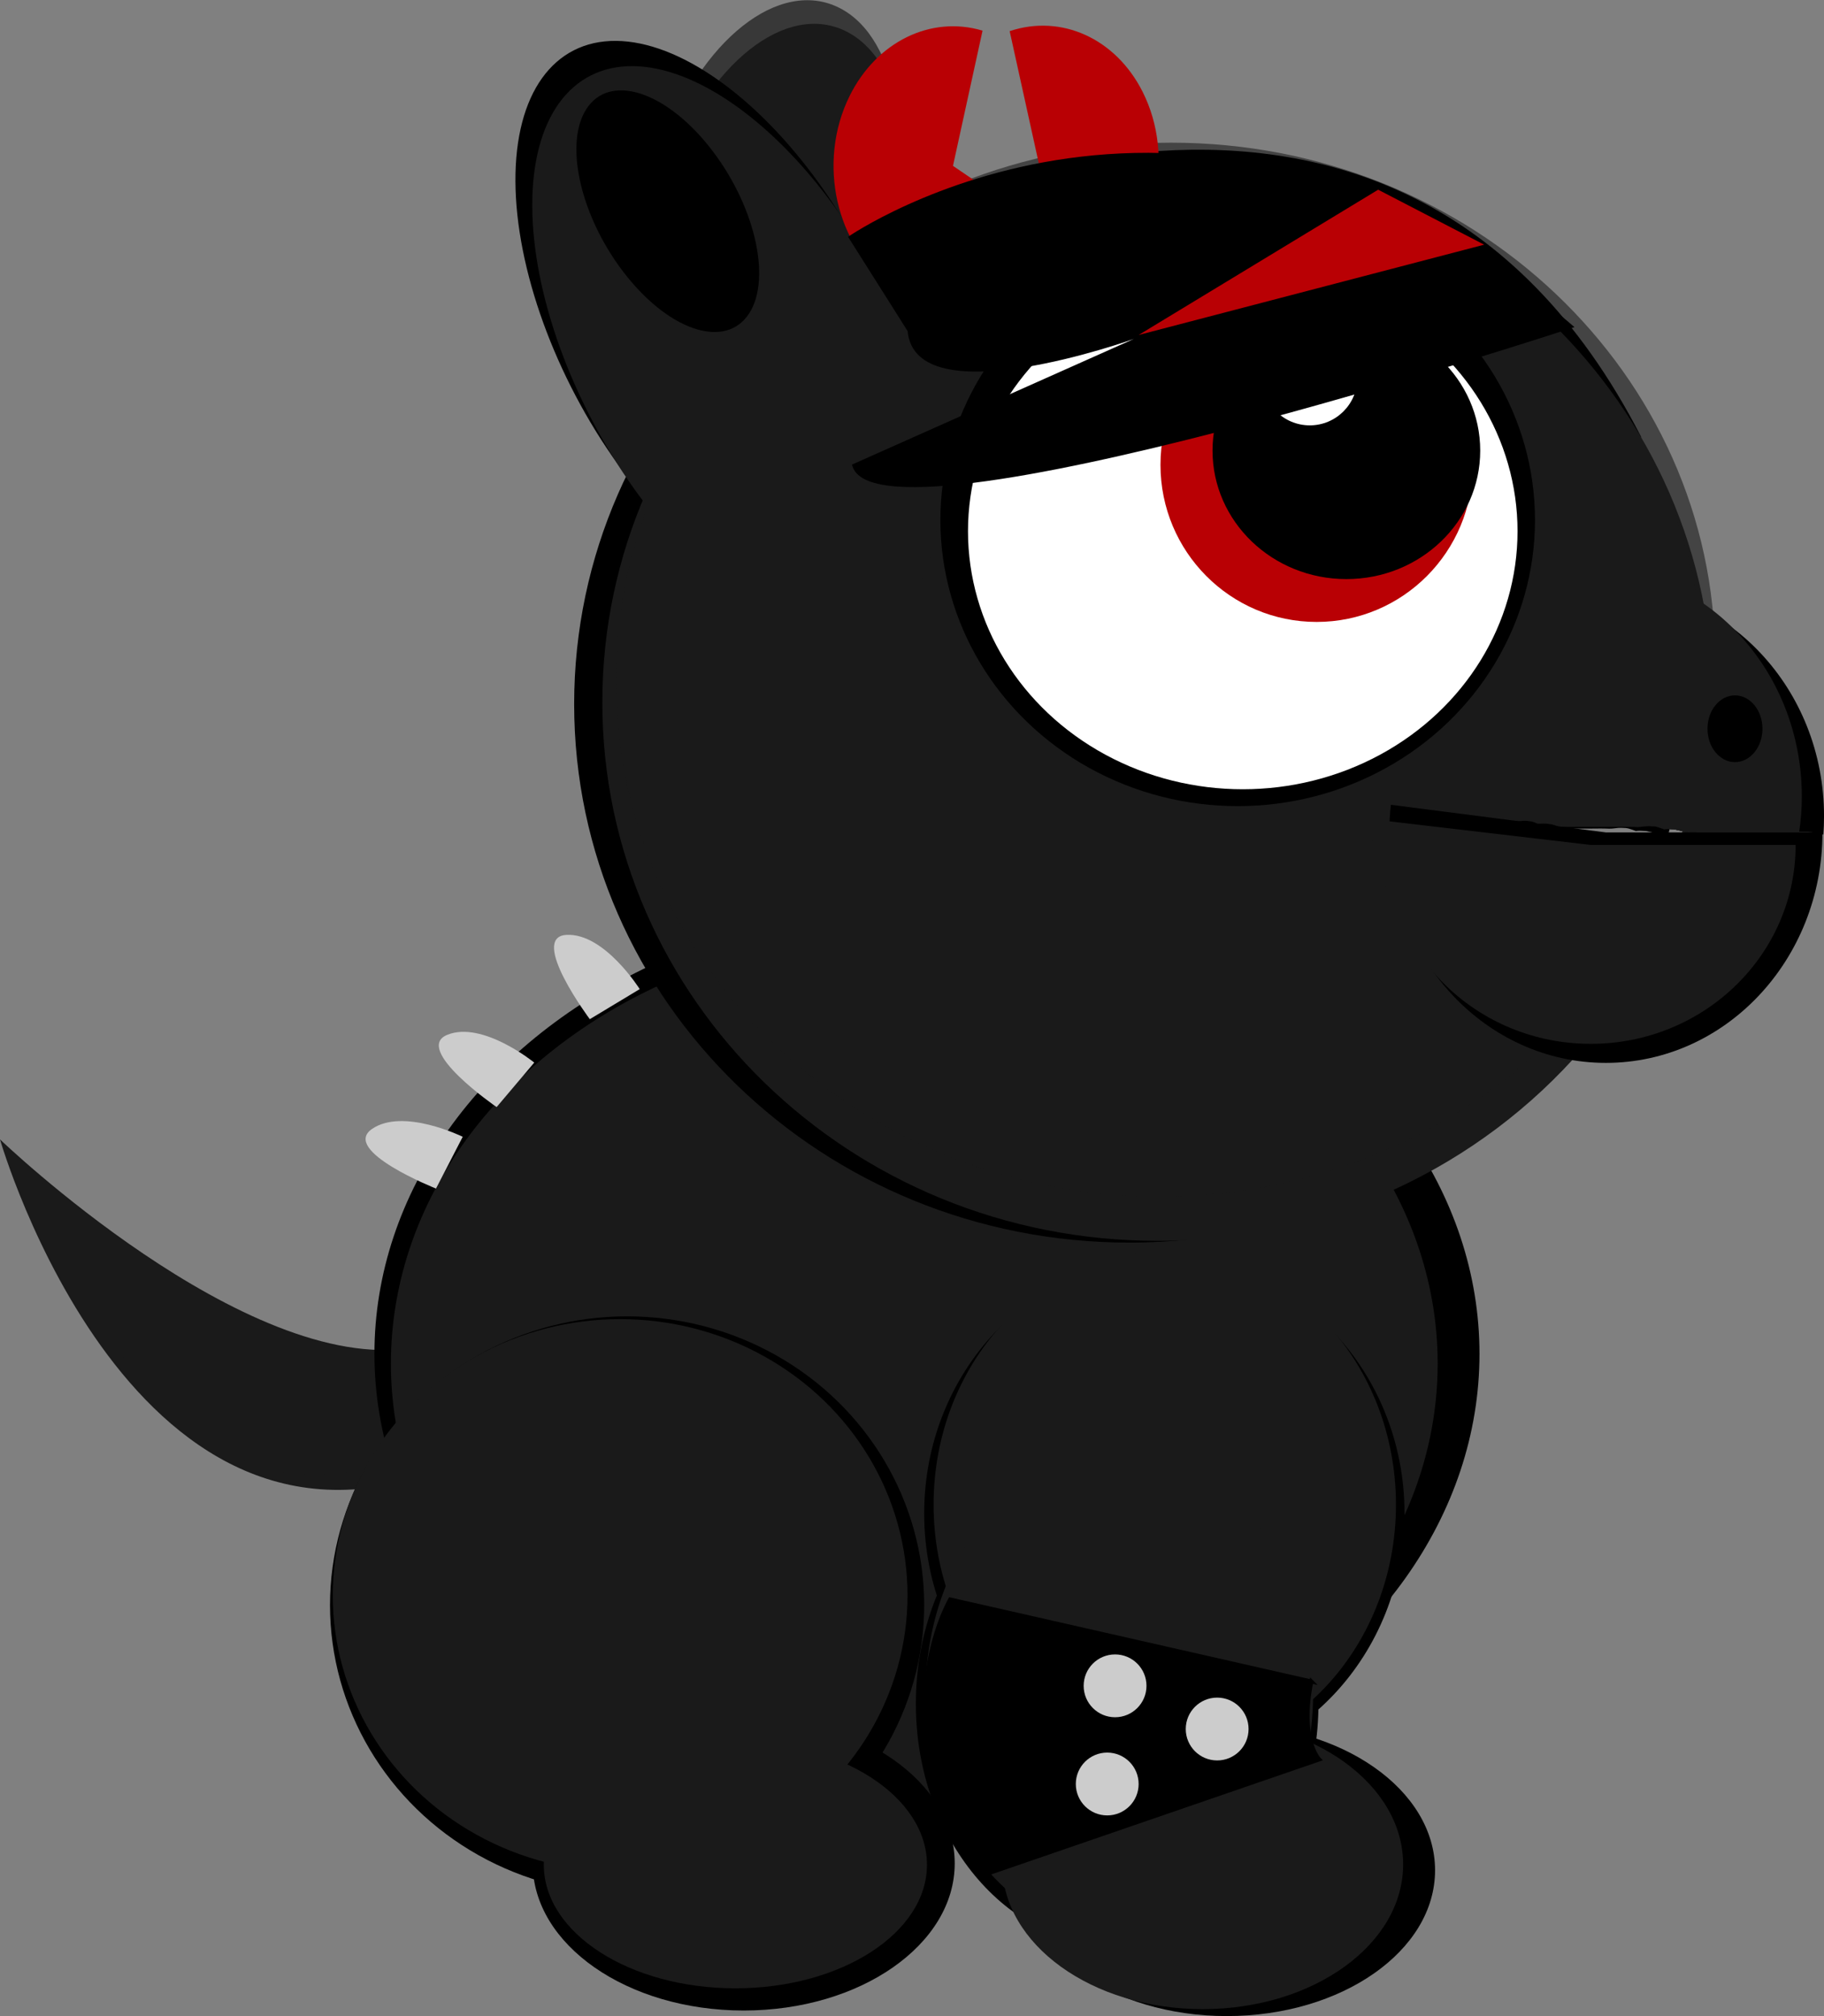 <?xml version="1.0" encoding="UTF-8" standalone="no"?>
<!-- Created with Inkscape (http://www.inkscape.org/) -->

<svg
   xmlns:osb="http://www.openswatchbook.org/uri/2009/osb"
   xmlns:dc="http://purl.org/dc/elements/1.1/"
   xmlns:cc="http://creativecommons.org/ns#"
   xmlns:rdf="http://www.w3.org/1999/02/22-rdf-syntax-ns#"
   xmlns:svg="http://www.w3.org/2000/svg"
   xmlns="http://www.w3.org/2000/svg"
   xmlns:sodipodi="http://sodipodi.sourceforge.net/DTD/sodipodi-0.dtd"
   xmlns:inkscape="http://www.inkscape.org/namespaces/inkscape"
   width="464.522"
   height="513.409"
   id="svg2"
   version="1.1"
   inkscape:version="0.48.5 r10040"
   sodipodi:docname="emo.svg"
   inkscape:export-filename="C:\Users\abcharbo\Source\Repos\DatRepo\manda's Art\emo.png"
   inkscape:export-xdpi="90"
   inkscape:export-ydpi="90">
  <rect width="100%" height="100%" fill="#808080" stroke="none"/>
  <defs
     id="defs4">
    <linearGradient
       id="linearGradient4148"
       osb:paint="solid">
      <stop
         style="stop-color:#004800;stop-opacity:1;"
         offset="0"
         id="stop4150" />
    </linearGradient>
  </defs>
  <sodipodi:namedview
     id="base"
     pagecolor="#ffffff"
     bordercolor="#666666"
     borderopacity="1.0"
     inkscape:pageopacity="0.0"
     inkscape:pageshadow="2"
     inkscape:zoom="1"
     inkscape:cx="39.000705"
     inkscape:cy="314.12577"
     inkscape:document-units="px"
     inkscape:current-layer="layer8"
     showgrid="false"
     inkscape:window-width="1920"
     inkscape:window-height="1017"
     inkscape:window-x="-8"
     inkscape:window-y="-8"
     inkscape:window-maximized="1"
     fit-margin-top="0"
     fit-margin-left="0"
     fit-margin-right="0"
     fit-margin-bottom="0" />
  <g
     inkscape:groupmode="layer"
     id="layer3"
     inkscape:label="background"
     style="display:none"
     sodipodi:insensitive="true"
     transform="translate(-22.023,-121.053)">
    <rect
       style="opacity:0.18;fill:#00fff0;fill-opacity:0.958"
       id="rect2993"
       width="942.857"
       height="1148.571"
       x="-135.24"
       y="-37.939" />
  </g>
  <g
     inkscape:groupmode="layer"
     id="layer17"
     inkscape:label="NEW wing1"
     transform="translate(-22.023,-121.053)" />
  <g
     inkscape:groupmode="layer"
     id="layer19"
     inkscape:label="NEW tail"
     transform="translate(-22.023,-121.053)">
    <path
       style="fill:#1a1a1a;fill-opacity:1;stroke:none;display:inline"
       d="M 138.864,493.326 C 56.249,530.379 22.023,411.207 22.023,411.207 c 0,0 62.551,60.087 105.039,53.076 29.505,18.026 11.802,29.042 11.802,29.042 z"
       id="path4779-3"
       inkscape:connector-curvature="0" />
    <path
       style="fill:#1a1a1a;fill-opacity:1;stroke:none;display:inline"
       d="m 127.256,490.532 c -67.577,31.303 -95.573,-69.374 -95.573,-69.374 0,0 51.165,50.761 85.919,44.839 24.135,15.228 9.654,24.535 9.654,24.535 z"
       id="path4779-2-0"
       inkscape:connector-curvature="0" />
  </g>
  <g
     inkscape:groupmode="layer"
     id="layer16"
     inkscape:label="NEW body"
     style="display:inline"
     transform="translate(-22.023,-121.053)">
    <ellipse
       style="fill:#000000;fill-opacity:1"
       id="path4291"
       cx="258.094"
       cy="465.817"
       rx="140.714"
       ry="114.198"
       sodipodi:cx="258.09399"
       sodipodi:cy="465.81711"
       sodipodi:rx="140.71425"
       sodipodi:ry="114.19773"
       d="m 398.808,465.817 c 0,63.07 -63,114.198 -140.714,114.198 -77.714,0 -140.714,-51.128 -140.714,-114.198 0,-63.07 63,-114.198 140.714,-114.198 77.714,0 140.714,51.128 140.714,114.198 z" />
    <ellipse
       style="fill:#1a1a1a;fill-opacity:1"
       id="path4291-9"
       cx="254.866"
       cy="468.29"
       rx="133.29"
       ry="110.309"
       sodipodi:cx="254.86623"
       sodipodi:cy="468.28967"
       sodipodi:rx="133.28963"
       sodipodi:ry="110.30864"
       d="m 388.156,468.29 c 0,60.922 -59.676,110.309 -133.29,110.309 -73.614,0 -133.29,-49.387 -133.29,-110.309 0,-60.922 59.676,-110.309 133.29,-110.309 73.614,0 133.29,49.387 133.29,110.309 z" />
  </g>
  <g
     inkscape:groupmode="layer"
     id="layer18"
     inkscape:label="NEW wing2"
     transform="translate(-22.023,-121.053)" />
  <g
     inkscape:groupmode="layer"
     id="layer7"
     inkscape:label="NEW leg 3"
     style="display:inline"
     transform="translate(-22.023,-121.053)">
    <ellipse
       style="fill:#000000;fill-opacity:1"
       id="path4208"
       cx="181.726"
       cy="529.81"
       rx="75.66"
       ry="73.539"
       sodipodi:cx="181.72644"
       sodipodi:cy="529.81024"
       sodipodi:rx="75.660423"
       sodipodi:ry="73.539101"
       d="m 257.387,529.81 c 0,40.615 -33.874,73.539 -75.66,73.539 -41.786,0 -75.66,-32.925 -75.66,-73.539 0,-40.615 33.874,-73.539 75.66,-73.539 41.786,0 75.66,32.925 75.66,73.539 z" />
    <ellipse
       style="fill:#000000;fill-opacity:1"
       id="path4210"
       cx="211.425"
       cy="595.571"
       rx="53.74"
       ry="37.477"
       sodipodi:cx="211.42493"
       sodipodi:cy="595.57129"
       sodipodi:rx="53.740112"
       sodipodi:ry="37.476658"
       d="m 265.165,595.571 c 0,20.698 -24.06,37.477 -53.74,37.477 -29.68,0 -53.74,-16.779 -53.74,-37.477 0,-20.698 24.06,-37.477 53.74,-37.477 29.68,0 53.74,16.779 53.74,37.477 z" />
    <ellipse
       style="fill:#1a1a1a;fill-opacity:1"
       id="path4208-2"
       cx="179.959"
       cy="527.336"
       rx="73.186"
       ry="70.357"
       sodipodi:cx="179.95868"
       sodipodi:cy="527.33551"
       sodipodi:rx="73.185547"
       sodipodi:ry="70.357117"
       d="m 253.144,527.336 c 0,38.857 -32.766,70.357 -73.186,70.357 -40.419,0 -73.186,-31.5 -73.186,-70.357 0,-38.857 32.766,-70.357 73.186,-70.357 40.419,0 73.186,31.5 73.186,70.357 z" />
    <ellipse
       style="fill:#1a1a1a;fill-opacity:1"
       id="path4210-6"
       cx="209.304"
       cy="595.925"
       rx="48.79"
       ry="31.466"
       sodipodi:cx="209.3036"
       sodipodi:cy="595.9248"
       sodipodi:rx="48.790363"
       sodipodi:ry="31.466249"
       d="m 258.094,595.925 c 0,17.378 -21.844,31.466 -48.79,31.466 -26.946,0 -48.79,-14.088 -48.79,-31.466 0,-17.378 21.844,-31.466 48.79,-31.466 26.946,0 48.79,14.088 48.79,31.466 z" />
    <path
       style="fill:#000000;fill-opacity:1;stroke:none"
       d="m 243,180.362 c 0,0 52,81 197,52 -64,-125 -197,-52 -197,-52 z"
       id="path3802"
       inkscape:connector-curvature="0" />
  </g>
  <g
     inkscape:groupmode="layer"
     id="layer2"
     inkscape:label="NEW leg 1"
     style="display:inline"
     transform="translate(-22.023,-121.053)">
    <ellipse
       style="fill:#000000;fill-opacity:1"
       id="path3399"
       cx="318.552"
       cy="506.476"
       rx="61.165"
       ry="65.054"
       sodipodi:cx="318.55161"
       sodipodi:cy="506.4758"
       sodipodi:rx="61.164734"
       sodipodi:ry="65.053818"
       d="m 379.716,506.476 c 0,35.928 -27.384,65.054 -61.165,65.054 -33.78,0 -61.165,-29.126 -61.165,-65.054 0,-35.928 27.384,-65.054 61.165,-65.054 33.78,0 61.165,29.126 61.165,65.054 z" />
    <ellipse
       style="fill:#000000;fill-opacity:1"
       id="path3401"
       cx="306.531"
       cy="554.913"
       rx="51.265"
       ry="61.872"
       sodipodi:cx="306.53079"
       sodipodi:cy="554.9126"
       sodipodi:rx="51.26524"
       sodipodi:ry="61.871841"
       d="m 357.796,554.913 c 0,34.171 -22.952,61.872 -51.265,61.872 -28.313,0 -51.265,-27.701 -51.265,-61.872 0,-34.171 22.952,-61.872 51.265,-61.872 28.313,0 51.265,27.701 51.265,61.872 z" />
    <ellipse
       style="fill:#000000;fill-opacity:1"
       id="path3403"
       cx="334.461"
       cy="597.339"
       rx="53.033"
       ry="37.123"
       sodipodi:cx="334.46149"
       sodipodi:cy="597.33899"
       sodipodi:rx="53.033009"
       sodipodi:ry="37.123104"
       d="m 387.495,597.339 c 0,20.503 -23.744,37.123 -53.033,37.123 -29.289,0 -53.033,-16.621 -53.033,-37.123 0,-20.503 23.744,-37.123 53.033,-37.123 29.289,0 53.033,16.621 53.033,37.123 z" />
    <ellipse
       style="fill:#1a1a1a;fill-opacity:1"
       id="path3399-9"
       cx="318.658"
       cy="504.231"
       rx="58.875"
       ry="64.577"
       sodipodi:cx="318.6575"
       sodipodi:cy="504.23141"
       sodipodi:rx="58.875145"
       sodipodi:ry="64.577232"
       d="m 377.533,504.231 c 0,35.665 -26.359,64.577 -58.875,64.577 -32.516,0 -58.875,-28.912 -58.875,-64.577 0,-35.665 26.359,-64.577 58.875,-64.577 32.516,0 58.875,28.912 58.875,64.577 z" />
    <ellipse
       style="fill:#1a1a1a;fill-opacity:1"
       id="path3401-5"
       cx="307.087"
       cy="552.313"
       rx="49.346"
       ry="61.419"
       sodipodi:cx="307.08667"
       sodipodi:cy="552.31335"
       sodipodi:rx="49.346218"
       sodipodi:ry="61.418568"
       d="m 356.433,552.313 c 0,33.921 -22.093,61.419 -49.346,61.419 -27.253,0 -49.346,-27.498 -49.346,-61.419 0,-33.921 22.093,-61.419 49.346,-61.419 27.253,0 49.346,27.498 49.346,61.419 z" />
    <ellipse
       style="fill:#1a1a1a;fill-opacity:1"
       id="path3403-4"
       cx="328.315"
       cy="595.843"
       rx="51.048"
       ry="36.851"
       sodipodi:cx="328.31494"
       sodipodi:cy="595.8432"
       sodipodi:rx="51.047817"
       sodipodi:ry="36.851139"
       d="m 379.363,595.843 c 0,20.352 -22.855,36.851 -51.048,36.851 -28.193,0 -51.048,-16.499 -51.048,-36.851 0,-20.352 22.855,-36.851 51.048,-36.851 28.193,0 51.048,16.499 51.048,36.851 z" />
  </g>
  <g
     inkscape:groupmode="layer"
     id="layer13"
     inkscape:label="2ndear"
     style="display:inline"
     transform="translate(-22.023,-121.053)">
    <ellipse
       style="fill:#000000;fill-opacity:0.561;stroke:none"
       id="path4937"
       transform="matrix(1.945,0.796,-1.077,3.36,-227.158,-474.528)"
       cx="296.786"
       cy="122.362"
       rx="14.643"
       ry="15"
       sodipodi:cx="296.78571"
       sodipodi:cy="122.36218"
       sodipodi:rx="14.642858"
       sodipodi:ry="15"
       d="m 311.429,122.362 c 0,8.284 -6.556,15 -14.643,15 -8.087,0 -14.643,-6.716 -14.643,-15 0,-8.284 6.556,-15 14.643,-15 8.087,0 14.643,6.716 14.643,15 z" />
    <ellipse
       style="fill:#1a1a1a;fill-opacity:1;stroke:none;display:inline"
       id="path4937-5"
       transform="matrix(1.945,0.796,-1.077,3.36,-225.377,-468.519)"
       cx="296.786"
       cy="122.362"
       rx="14.643"
       ry="15"
       sodipodi:cx="296.78571"
       sodipodi:cy="122.36218"
       sodipodi:rx="14.642858"
       sodipodi:ry="15"
       d="m 311.429,122.362 c 0,8.284 -6.556,15 -14.643,15 -8.087,0 -14.643,-6.716 -14.643,-15 0,-8.284 6.556,-15 14.643,-15 8.087,0 14.643,6.716 14.643,15 z" />
    <path
       style="fill:#000000;fill-opacity:1;display:inline"
       d="m 309.651,163.211 c -78.109,0 -141.406,61.414 -141.406,137.156 0,75.742 63.297,137.125 141.406,137.125 43.482,0 82.316,-19.061 108.25,-49 -0.093,-0.065 -0.153,-0.119 -0.25,-0.188 -1.184,-0.238 -2.419,-0.57 -2.875,-1.062 -0.26,-0.281 -0.481,-0.59 -0.719,-0.875 -0.273,-0.062 -0.556,-0.135 -0.844,-0.219 -0.454,-0.105 -0.9,-0.21 -1.344,-0.344 -0.204,-0.062 -0.401,-0.151 -0.594,-0.25 -0.009,-0.003 -0.022,0.003 -0.031,0 -2.048,-0.594 -3.421,-0.945 -4.875,-2.219 -1.783,-0.635 -2.097,-0.827 -2.969,-1.438 -1.798,-0.366 -2.043,-0.778 -3.844,-1.906 -0.073,-0.046 -0.189,-0.064 -0.25,-0.125 -0.123,-0.121 -0.225,-0.25 -0.344,-0.375 -0.156,-0.058 -0.325,-0.128 -0.438,-0.156 -1.712,-0.426 -3.021,-1.466 -4.281,-2.438 -0.061,-0.042 -0.127,-0.083 -0.188,-0.125 -0.481,-0.144 -0.99,-0.334 -1.375,-0.656 -0.654,-0.548 -1.145,-1.023 -1.531,-1.438 -0.365,0.025 -0.75,-0.422 -1.094,-0.625 -1.538,-0.905 -2.435,-1.734 -3.375,-2.688 -0.006,-0.004 -0.084,-0.086 -0.094,-0.094 -0.015,-0.04 -0.078,-0.164 -0.25,-0.375 -1.754,-0.696 -0.617,-0.484 -1.531,-0.656 l -1.969,-2.125 c 0.057,0.087 0.149,0.216 0.188,0.281 0.012,0.02 0.002,0.026 0,0.031 -0.017,-0.007 -0.065,-0.043 -0.094,-0.062 0.092,0.132 0.338,0.492 0.25,0.375 -0.1,-0.134 -0.205,-0.276 -0.312,-0.406 -0.11,-0.08 -0.238,-0.196 -0.312,-0.25 -0.408,-0.296 -0.787,-0.601 -1.188,-0.906 0.384,0.261 0.827,0.564 1.188,0.781 -0.294,-0.357 -0.567,-0.705 -0.75,-1.125 -0.231,-0.53 0.553,0.569 1,1.25 0.013,0.006 0.019,0.025 0.031,0.031 0.772,0.378 0.574,-0.253 -3.625,-4.781 -0.381,-0.41 0.22,0.483 0.594,1.312 0.453,0.44 0.831,1.079 0.469,0.938 -0.085,-0.033 -0.143,-0.109 -0.219,-0.156 0.003,0.029 2.7e-4,0.067 0,0.094 -0.004,0.387 -0.767,-0.561 -0.938,-1.031 -0.113,-0.143 -0.219,-0.282 -0.344,-0.406 0.107,0.102 0.137,0.142 0.312,0.312 -0.005,-0.03 -0.005,-0.073 0,-0.094 -0.904,-0.896 -2.14,-2.112 -2.563,-3.031 -0.111,-0.242 -0.191,-0.499 -0.281,-0.75 -0.453,-0.311 -1.037,-0.999 -1.156,-1.625 -0.072,-0.38 0.255,0.085 0.625,0.594 -0.222,-0.589 -0.473,-1.352 -0.469,-1.5 l -1.031,-2.25 c 0.009,0.058 -0.051,-0.063 -0.125,-0.156 0.155,0.636 0.342,1.286 0.344,1.938 7.7e-4,0.346 -0.33,-0.609 -0.438,-0.938 -0.205,-0.625 -0.396,-1.257 -0.5,-1.906 -0.653,-1.281 -0.784,-2.552 -0.75,-3.938 -0.541,-0.954 -1.087,-2.058 -1,-2.75 -0.158,-0.697 -0.311,-1.396 -0.469,-2.094 0.053,-0.325 0.102,-0.644 0.156,-0.969 -0.107,-0.535 -0.206,-1.077 -0.375,-1.594 -0.105,-0.321 0.283,1.28 0.094,1 -0.636,-0.945 -0.529,-3.663 -0.406,-4.719 0.209,-1.793 0.658,-2.59 1.219,-2.75 0.427,-3.553 4.184,-6.873 11.25,-6.688 2.664,0.07 5.281,-0.436 7.938,-0.062 0.734,0.199 1.461,0.37 2.188,0.594 0.054,0.017 0.166,0.039 0.25,0.062 0.577,0.028 1.211,0.143 1.844,0.281 1.041,-0.302 2.276,-0.451 3.688,-0.406 0.805,0.025 0.37,0.023 1.312,0.031 2.025,-0.097 4.142,-0.512 5.938,0.594 0.028,9.1e-4 0.068,0.002 0.094,0 1.895,-0.133 3.759,-0.059 5.344,0.781 l 2.375,0 c 1.413,-1e-5 2.837,-1.1e-4 4.25,0 1.431,1.9e-4 2.851,10e-4 4.281,0 1.507,1.1e-4 3.024,0.008 4.531,0 1.536,-0.008 3.059,-0.048 4.594,0.031 0.983,0.029 1.954,-0.238 2.938,-0.219 2.009,0.039 1.958,0.161 3.781,0.781 0.018,0.009 0.014,0.022 0.031,0.031 0.913,-0.106 0.918,-0.097 2.594,0 0.089,0.02 2.338,0.468 2.594,0.688 0.144,0.123 -0.723,-0.007 -0.562,0.094 0.285,0.179 1.608,-0.115 2,0 l 1.688,0 c 2.718,-10.605 4.188,-21.673 4.188,-33.094 0,-75.742 -63.329,-137.156 -141.438,-137.156 z m 73.156,204.875 -0.344,-0.375 c 0.071,0.102 0.1,0.144 0.219,0.312 0.046,0.026 0.084,0.041 0.125,0.062 z m 13.406,-18.625 c -0.001,0.031 0.002,0.062 0,0.094 0.021,0.01 0.042,0.021 0.062,0.031 0.008,-0.029 0.023,-0.063 0.031,-0.094 -0.026,-0.002 -0.072,-0.031 -0.094,-0.031 z m -20.344,10 c 0.044,0.155 0.038,0.215 0.062,0.312 0.027,0.036 0.068,0.06 0.094,0.094 -0.048,-0.138 -0.105,-0.269 -0.156,-0.406 z m 8.531,9.25 c -0.095,0.002 1.036,1.505 1.562,1.938 0.062,0.051 0.184,0.101 0.281,0.156 -0.575,-0.692 -1.512,-1.797 -1.719,-2 -0.07,-0.068 -0.111,-0.094 -0.125,-0.094 z m 2.438,2.375 c 0.633,0.27 1.265,0.481 0.875,0.344 -0.447,-0.157 -0.57,-0.229 -0.875,-0.344 z m 3.25,2.25 c 0.02,0.036 0.137,0.242 0.281,0.594 0.067,0.052 0.203,0.1 0.312,0.156 -0.375,-0.468 -0.623,-0.802 -0.594,-0.75 z m 7.469,4.719 c 0.169,0.201 0.39,0.488 0.5,0.625 0.058,0.027 0.127,0.039 0.188,0.062 -0.219,-0.24 -0.458,-0.458 -0.688,-0.688 z m 4.844,3.156 c -0.153,-0.104 0.269,0.25 0.406,0.375 0.064,0.029 0.178,0.084 0.281,0.125 -0.213,-0.15 -0.377,-0.289 -0.688,-0.5 z m 1.469,0.531 c -0.707,0.051 1.355,1.015 2.344,1.469 -0.197,-0.18 -0.385,-0.437 -0.594,-0.656 -0.278,-0.121 -0.52,-0.252 -1.125,-0.625 -0.049,-0.067 -0.046,-0.06 -0.094,-0.125 -0.209,-0.03 -0.435,-0.07 -0.531,-0.062 z"
       id="path2985-1-6"
       inkscape:connector-curvature="0" />
  </g>
  <g
     inkscape:groupmode="layer"
     id="layer8"
     inkscape:label="head2"
     style="display:inline"
     transform="translate(-22.023,-121.053)">
    <path
       style="opacity:0.47;fill:#000000;fill-opacity:1;display:inline"
       d="m 320.233,157.387 c -76.531,0 -138.562,58.852 -138.562,131.438 0,72.586 62.032,131.406 138.562,131.406 36.932,0 70.447,-13.748 95.281,-36.094 -0.666,-0.297 -1.309,-0.672 -1.969,-1.25 -1.783,-0.635 -2.097,-0.827 -2.969,-1.438 -1.798,-0.366 -2.043,-0.778 -3.844,-1.906 -0.073,-0.046 -0.189,-0.064 -0.25,-0.125 -0.123,-0.121 -0.225,-0.25 -0.344,-0.375 -0.156,-0.058 -0.325,-0.128 -0.438,-0.156 -1.712,-0.426 -3.021,-1.466 -4.281,-2.438 -0.061,-0.042 -0.127,-0.083 -0.188,-0.125 -0.481,-0.144 -0.99,-0.334 -1.375,-0.656 -0.654,-0.548 -1.145,-1.023 -1.531,-1.438 -0.365,0.025 -0.75,-0.422 -1.094,-0.625 -1.538,-0.905 -2.435,-1.734 -3.375,-2.688 -0.006,-0.004 -0.084,-0.086 -0.094,-0.094 -0.015,-0.04 -0.078,-0.164 -0.25,-0.375 -1.754,-0.696 -0.617,-0.484 -1.531,-0.656 l -1.969,-2.125 c 0.057,0.087 0.149,0.216 0.188,0.281 0.012,0.02 0.002,0.026 0,0.031 -0.017,-0.007 -0.065,-0.043 -0.094,-0.062 0.092,0.132 0.338,0.492 0.25,0.375 -0.1,-0.134 -0.205,-0.276 -0.312,-0.406 -0.11,-0.08 -0.238,-0.196 -0.312,-0.25 -0.408,-0.296 -0.787,-0.601 -1.188,-0.906 0.384,0.261 0.827,0.564 1.188,0.781 -0.294,-0.357 -0.567,-0.705 -0.75,-1.125 -0.231,-0.53 0.553,0.569 1,1.25 0.013,0.006 0.019,0.025 0.031,0.031 0.772,0.378 0.574,-0.253 -3.625,-4.781 -0.381,-0.41 0.22,0.483 0.594,1.312 0.453,0.44 0.831,1.079 0.469,0.938 -0.085,-0.033 -0.143,-0.109 -0.219,-0.156 0.003,0.029 2.7e-4,0.067 0,0.094 -0.004,0.387 -0.767,-0.561 -0.938,-1.031 -0.113,-0.143 -0.219,-0.282 -0.344,-0.406 0.107,0.102 0.137,0.142 0.312,0.312 -0.005,-0.03 -0.005,-0.073 0,-0.094 -0.904,-0.896 -2.14,-2.112 -2.563,-3.031 -0.111,-0.242 -0.191,-0.499 -0.281,-0.75 -0.453,-0.311 -1.037,-0.999 -1.156,-1.625 -0.072,-0.38 0.255,0.085 0.625,0.594 -0.222,-0.589 -0.473,-1.352 -0.469,-1.5 l -1.031,-2.25 c 0.009,0.058 -0.051,-0.063 -0.125,-0.156 0.155,0.636 0.342,1.286 0.344,1.938 7.7e-4,0.346 -0.33,-0.609 -0.438,-0.938 -0.205,-0.625 -0.396,-1.257 -0.5,-1.906 -0.653,-1.281 -0.784,-2.552 -0.75,-3.938 -0.541,-0.954 -1.087,-2.058 -1,-2.75 -0.158,-0.697 -0.311,-1.396 -0.469,-2.094 0.053,-0.325 0.102,-0.644 0.156,-0.969 -0.107,-0.535 -0.206,-1.077 -0.375,-1.594 -0.105,-0.321 0.283,1.28 0.094,1 -0.636,-0.945 -0.529,-3.663 -0.406,-4.719 0.209,-1.793 0.658,-2.59 1.219,-2.75 0.427,-3.553 4.184,-6.873 11.25,-6.688 2.664,0.07 5.281,-0.436 7.938,-0.062 0.734,0.199 1.461,0.37 2.188,0.594 0.054,0.017 0.166,0.039 0.25,0.062 0.577,0.028 1.211,0.143 1.844,0.281 1.041,-0.302 2.276,-0.451 3.688,-0.406 0.805,0.025 0.37,0.023 1.312,0.031 2.025,-0.097 4.142,-0.512 5.938,0.594 0.028,9.1e-4 0.068,0.002 0.094,0 1.895,-0.133 3.759,-0.059 5.344,0.781 l 2.375,0 c 1.413,-1e-5 2.837,-1.1e-4 4.25,0 1.431,1.9e-4 2.851,10e-4 4.281,0 1.507,1.1e-4 3.024,0.008 4.531,0 1.536,-0.008 3.059,-0.048 4.594,0.031 0.983,0.029 1.954,-0.238 2.938,-0.219 2.009,0.039 1.958,0.161 3.781,0.781 0.018,0.009 0.014,0.022 0.031,0.031 0.913,-0.106 0.918,-0.097 2.594,0 0.084,0.019 2.003,0.394 2.469,0.625 5.165,-13.765 8,-28.585 8,-44.031 0,-72.586 -62.063,-131.438 -138.594,-131.438 z m 69.75,210.25 -0.344,-0.375 c 0.071,0.102 0.1,0.144 0.219,0.312 0.046,0.026 0.084,0.041 0.125,0.062 z m 60.406,-34.656 c -0.008,0.006 -0.02,0.019 0,0.031 0.066,0.041 0.193,0.061 0.344,0.062 0.013,1.7e-4 0.018,5e-5 0.031,0 0.012,-0.031 0.02,-0.063 0.031,-0.094 -0.164,1.7e-4 -0.374,-0.025 -0.406,0 z m -47,16.031 c -10e-4,0.031 0.002,0.062 0,0.094 0.021,0.01 0.042,0.021 0.062,0.031 0.008,-0.029 0.023,-0.063 0.031,-0.094 -0.026,-0.002 -0.072,-0.031 -0.094,-0.031 z m -20.344,10 c 0.044,0.155 0.038,0.215 0.062,0.312 0.027,0.036 0.068,0.06 0.094,0.094 -0.048,-0.138 -0.105,-0.269 -0.156,-0.406 z m 8.531,9.25 c -0.095,0.002 1.036,1.505 1.562,1.938 0.062,0.051 0.184,0.101 0.281,0.156 -0.575,-0.692 -1.512,-1.797 -1.719,-2 -0.07,-0.068 -0.111,-0.094 -0.125,-0.094 z m 2.438,2.375 c 0.633,0.27 1.265,0.481 0.875,0.344 -0.447,-0.157 -0.57,-0.229 -0.875,-0.344 z m 3.25,2.25 c 0.02,0.036 0.137,0.242 0.281,0.594 0.067,0.052 0.203,0.1 0.312,0.156 -0.375,-0.468 -0.623,-0.802 -0.594,-0.75 z m 7.469,4.719 c 0.169,0.201 0.39,0.488 0.5,0.625 0.058,0.027 0.127,0.039 0.188,0.062 -0.219,-0.24 -0.458,-0.458 -0.688,-0.688 z m 4.844,3.156 c -0.153,-0.104 0.269,0.25 0.406,0.375 0.064,0.029 0.178,0.084 0.281,0.125 -0.213,-0.15 -0.377,-0.289 -0.688,-0.5 z m 1.469,0.531 c -0.707,0.051 1.355,1.015 2.344,1.469 -0.197,-0.18 -0.385,-0.437 -0.594,-0.656 -0.278,-0.121 -0.52,-0.252 -1.125,-0.625 -0.049,-0.067 -0.046,-0.06 -0.094,-0.125 -0.209,-0.03 -0.435,-0.07 -0.531,-0.062 z"
       id="path3763-9"
       inkscape:connector-curvature="0" />
    <path
       sodipodi:type="arc"
       style="fill:#b90004;fill-opacity:1;stroke:none;display:inline"
       id="path4942-2-8"
       sodipodi:cx="167.5"
       sodipodi:cy="420.21933"
       sodipodi:rx="28.214285"
       sodipodi:ry="37.857143"
       d="m 191.899,439.229 c -7.824,18.081 -25.091,24.228 -38.567,13.729 -13.475,-10.498 -18.057,-33.667 -10.232,-51.748 6.339,-14.648 19.157,-21.863 31.387,-17.668 L 167.5,420.219 z"
       sodipodi:start="0.52605967"
       sodipodi:end="4.962666"
       transform="matrix(-1.078,0.038,0,0.939,467.253,-237.793)" />
    <path
       style="fill:#1a1a1a;fill-opacity:1;display:inline"
       d="m 316.827,162.762 c -78.109,0 -141.406,61.414 -141.406,137.156 0,75.742 63.297,137.125 141.406,137.125 43.482,0 82.316,-19.061 108.25,-49 -0.093,-0.065 -0.153,-0.119 -0.25,-0.188 -1.184,-0.238 -2.419,-0.57 -2.875,-1.062 -0.26,-0.281 -0.481,-0.59 -0.719,-0.875 -0.273,-0.062 -0.556,-0.135 -0.844,-0.219 -0.454,-0.105 -0.9,-0.21 -1.344,-0.344 -0.204,-0.062 -0.401,-0.151 -0.594,-0.25 -0.009,-0.003 -0.022,0.003 -0.031,0 -2.048,-0.594 -3.421,-0.945 -4.875,-2.219 -1.783,-0.635 -2.097,-0.827 -2.969,-1.438 -1.798,-0.366 -2.043,-0.778 -3.844,-1.906 -0.073,-0.046 -0.189,-0.064 -0.25,-0.125 -0.123,-0.121 -0.225,-0.25 -0.344,-0.375 -0.156,-0.058 -0.325,-0.128 -0.438,-0.156 -1.712,-0.426 -3.021,-1.466 -4.281,-2.438 -0.061,-0.042 -0.127,-0.083 -0.188,-0.125 -0.481,-0.144 -0.99,-0.334 -1.375,-0.656 -0.654,-0.548 -1.145,-1.023 -1.531,-1.438 -0.365,0.025 -0.75,-0.422 -1.094,-0.625 -1.538,-0.905 -2.435,-1.734 -3.375,-2.688 -0.006,-0.004 -0.084,-0.086 -0.094,-0.094 -0.015,-0.04 -0.078,-0.164 -0.25,-0.375 -1.754,-0.696 -0.617,-0.484 -1.531,-0.656 l -1.969,-2.125 c 0.057,0.087 0.149,0.216 0.188,0.281 0.012,0.02 0.002,0.026 0,0.031 -0.017,-0.007 -0.065,-0.043 -0.094,-0.062 0.092,0.132 0.338,0.492 0.25,0.375 -0.1,-0.134 -0.205,-0.276 -0.312,-0.406 -0.11,-0.08 -0.238,-0.196 -0.312,-0.25 -0.408,-0.296 -0.787,-0.601 -1.188,-0.906 0.384,0.261 0.827,0.564 1.188,0.781 -0.294,-0.357 -0.567,-0.705 -0.75,-1.125 -0.231,-0.53 0.553,0.569 1,1.25 0.013,0.006 0.019,0.025 0.031,0.031 0.772,0.378 0.574,-0.253 -3.625,-4.781 -0.381,-0.41 0.22,0.483 0.594,1.312 0.453,0.44 0.831,1.079 0.469,0.938 -0.085,-0.033 -0.143,-0.109 -0.219,-0.156 0.003,0.029 2.7e-4,0.067 0,0.094 -0.004,0.387 -0.767,-0.561 -0.938,-1.031 -0.113,-0.143 -0.219,-0.282 -0.344,-0.406 0.107,0.102 0.137,0.142 0.312,0.312 -0.005,-0.03 -0.005,-0.073 0,-0.094 -0.904,-0.896 -2.14,-2.112 -2.563,-3.031 -0.111,-0.242 -0.191,-0.499 -0.281,-0.75 -0.453,-0.311 -1.037,-0.999 -1.156,-1.625 -0.072,-0.38 0.255,0.085 0.625,0.594 -0.222,-0.589 -0.473,-1.352 -0.469,-1.5 l -1.031,-2.25 c 0.009,0.058 -0.051,-0.063 -0.125,-0.156 0.155,0.636 0.342,1.286 0.344,1.938 7.7e-4,0.346 -0.33,-0.609 -0.438,-0.938 -0.205,-0.625 -0.396,-1.257 -0.5,-1.906 -0.653,-1.281 -0.784,-2.552 -0.75,-3.938 -0.541,-0.954 -1.087,-2.058 -1,-2.75 -0.158,-0.697 -0.311,-1.396 -0.469,-2.094 0.053,-0.325 0.102,-0.644 0.156,-0.969 -0.107,-0.535 -0.206,-1.077 -0.375,-1.594 -0.105,-0.321 0.283,1.28 0.094,1 -0.636,-0.945 -0.529,-3.663 -0.406,-4.719 0.209,-1.793 0.658,-2.59 1.219,-2.75 0.427,-3.553 4.184,-6.873 11.25,-6.688 2.664,0.07 5.281,-0.436 7.938,-0.062 0.734,0.199 1.461,0.37 2.188,0.594 0.054,0.017 0.166,0.039 0.25,0.062 0.577,0.028 1.211,0.143 1.844,0.281 1.041,-0.302 2.276,-0.451 3.688,-0.406 0.805,0.025 0.37,0.023 1.312,0.031 2.025,-0.097 4.142,-0.512 5.938,0.594 0.028,9.1e-4 0.068,0.002 0.094,0 1.895,-0.133 3.759,-0.059 5.344,0.781 l 2.375,0 c 1.413,-1e-5 2.837,-1.1e-4 4.25,0 1.431,1.9e-4 2.851,10e-4 4.281,0 1.507,1.1e-4 3.024,0.008 4.531,0 1.536,-0.008 3.059,-0.048 4.594,0.031 0.983,0.029 1.954,-0.238 2.938,-0.219 2.009,0.039 1.958,0.161 3.781,0.781 0.018,0.009 0.014,0.022 0.031,0.031 0.913,-0.106 0.918,-0.097 2.594,0 0.089,0.02 2.338,0.468 2.594,0.688 0.144,0.123 -0.723,-0.007 -0.562,0.094 0.285,0.179 1.608,-0.115 2,0 l 1.688,0 c 2.718,-10.605 4.188,-21.673 4.188,-33.094 0,-75.742 -63.329,-137.156 -141.438,-137.156 z m 73.156,204.875 -0.344,-0.375 c 0.071,0.102 0.1,0.144 0.219,0.312 0.046,0.026 0.084,0.041 0.125,0.062 z m 13.406,-18.625 c -10e-4,0.031 0.002,0.062 0,0.094 0.021,0.01 0.042,0.021 0.062,0.031 0.008,-0.029 0.023,-0.063 0.031,-0.094 -0.026,-0.002 -0.072,-0.031 -0.094,-0.031 z m -20.344,10 c 0.044,0.155 0.038,0.215 0.062,0.312 0.027,0.036 0.068,0.06 0.094,0.094 -0.048,-0.138 -0.105,-0.269 -0.156,-0.406 z m 8.531,9.25 c -0.095,0.002 1.036,1.505 1.562,1.938 0.062,0.051 0.184,0.101 0.281,0.156 -0.575,-0.692 -1.512,-1.797 -1.719,-2 -0.07,-0.068 -0.111,-0.094 -0.125,-0.094 z m 2.438,2.375 c 0.633,0.27 1.265,0.481 0.875,0.344 -0.447,-0.157 -0.57,-0.229 -0.875,-0.344 z m 3.25,2.25 c 0.02,0.036 0.137,0.242 0.281,0.594 0.067,0.052 0.203,0.1 0.312,0.156 -0.375,-0.468 -0.623,-0.802 -0.594,-0.75 z m 7.469,4.719 c 0.169,0.201 0.39,0.488 0.5,0.625 0.058,0.027 0.127,0.039 0.188,0.062 -0.219,-0.24 -0.458,-0.458 -0.688,-0.688 z m 4.844,3.156 c -0.153,-0.104 0.269,0.25 0.406,0.375 0.064,0.029 0.178,0.084 0.281,0.125 -0.213,-0.15 -0.377,-0.289 -0.688,-0.5 z m 1.469,0.531 c -0.707,0.051 1.355,1.015 2.344,1.469 -0.197,-0.18 -0.385,-0.437 -0.594,-0.656 -0.278,-0.121 -0.52,-0.252 -1.125,-0.625 -0.049,-0.067 -0.046,-0.06 -0.094,-0.125 -0.209,-0.03 -0.435,-0.07 -0.531,-0.062 z"
       id="path2985-1"
       inkscape:connector-curvature="0" />
    <path
       style="opacity:0.47;fill:#1a1a1a;fill-opacity:1;display:inline"
       d="m 317.421,162.949 c -76.531,0 -138.562,58.852 -138.562,131.438 0,72.586 62.032,131.438 138.562,131.438 39.514,0 75.132,-15.735 100.375,-40.906 -1.712,-0.496 -2.939,-0.882 -4.25,-2.031 -1.783,-0.635 -2.097,-0.827 -2.969,-1.438 -1.798,-0.366 -2.043,-0.778 -3.844,-1.906 -0.073,-0.046 -0.189,-0.064 -0.25,-0.125 -0.123,-0.121 -0.225,-0.25 -0.344,-0.375 -0.156,-0.058 -0.325,-0.128 -0.438,-0.156 -1.712,-0.426 -3.021,-1.466 -4.281,-2.438 -0.061,-0.042 -0.127,-0.083 -0.188,-0.125 -0.481,-0.144 -0.99,-0.334 -1.375,-0.656 -0.654,-0.548 -1.145,-1.023 -1.531,-1.438 -0.365,0.025 -0.75,-0.422 -1.094,-0.625 -1.538,-0.905 -2.435,-1.734 -3.375,-2.688 -0.006,-0.004 -0.084,-0.086 -0.094,-0.094 -0.015,-0.04 -0.078,-0.164 -0.25,-0.375 -1.754,-0.696 -0.617,-0.484 -1.531,-0.656 l -1.969,-2.125 c 0.057,0.087 0.149,0.216 0.188,0.281 0.012,0.02 0.002,0.026 0,0.031 -0.017,-0.007 -0.065,-0.043 -0.094,-0.062 0.092,0.132 0.338,0.492 0.25,0.375 -0.1,-0.134 -0.205,-0.276 -0.312,-0.406 -0.11,-0.08 -0.238,-0.196 -0.312,-0.25 -0.408,-0.296 -0.787,-0.601 -1.188,-0.906 0.384,0.261 0.827,0.564 1.188,0.781 -0.294,-0.357 -0.567,-0.705 -0.75,-1.125 -0.231,-0.53 0.553,0.569 1,1.25 0.013,0.006 0.019,0.025 0.031,0.031 0.772,0.378 0.574,-0.253 -3.625,-4.781 -0.381,-0.41 0.22,0.483 0.594,1.312 0.453,0.44 0.831,1.079 0.469,0.938 -0.085,-0.033 -0.143,-0.109 -0.219,-0.156 0.003,0.029 2.7e-4,0.067 0,0.094 -0.004,0.387 -0.767,-0.561 -0.938,-1.031 -0.113,-0.143 -0.219,-0.282 -0.344,-0.406 0.107,0.102 0.137,0.142 0.312,0.312 -0.005,-0.03 -0.005,-0.073 0,-0.094 -0.904,-0.896 -2.14,-2.112 -2.563,-3.031 -0.111,-0.242 -0.191,-0.499 -0.281,-0.75 -0.453,-0.311 -1.037,-0.999 -1.156,-1.625 -0.072,-0.38 0.255,0.085 0.625,0.594 -0.222,-0.589 -0.473,-1.352 -0.469,-1.5 l -1.031,-2.25 c 0.009,0.058 -0.051,-0.063 -0.125,-0.156 0.155,0.636 0.342,1.286 0.344,1.938 7.7e-4,0.346 -0.33,-0.609 -0.438,-0.938 -0.205,-0.625 -0.396,-1.257 -0.5,-1.906 -0.653,-1.281 -0.784,-2.552 -0.75,-3.938 -0.541,-0.954 -1.087,-2.058 -1,-2.75 -0.158,-0.697 -0.311,-1.396 -0.469,-2.094 0.053,-0.325 0.102,-0.644 0.156,-0.969 -0.107,-0.535 -0.206,-1.077 -0.375,-1.594 -0.105,-0.321 0.283,1.28 0.094,1 -0.636,-0.945 -0.529,-3.663 -0.406,-4.719 0.209,-1.793 0.658,-2.59 1.219,-2.75 0.427,-3.553 4.184,-6.873 11.25,-6.688 2.664,0.07 5.281,-0.436 7.938,-0.062 0.734,0.199 1.461,0.37 2.188,0.594 0.054,0.017 0.166,0.039 0.25,0.062 0.577,0.028 1.211,0.143 1.844,0.281 1.041,-0.302 2.276,-0.451 3.688,-0.406 0.805,0.025 0.37,0.023 1.312,0.031 2.025,-0.097 4.142,-0.512 5.938,0.594 0.028,9.1e-4 0.068,0.002 0.094,0 1.895,-0.133 3.759,-0.059 5.344,0.781 l 2.375,0 c 1.413,-1e-5 2.837,-1.1e-4 4.25,0 1.431,1.9e-4 2.851,10e-4 4.281,0 1.507,1.1e-4 3.024,0.008 4.531,0 1.536,-0.008 3.059,-0.048 4.594,0.031 0.983,0.029 1.954,-0.238 2.938,-0.219 2.009,0.039 1.958,0.161 3.781,0.781 0.018,0.009 0.014,0.022 0.031,0.031 0.913,-0.106 0.918,-0.097 2.594,0 0.055,0.012 0.93,0.189 1.656,0.375 3.875,-12.097 5.969,-24.921 5.969,-38.219 0,-72.586 -62.032,-131.438 -138.562,-131.438 z m 72.562,204.688 -0.344,-0.375 c 0.071,0.102 0.1,0.144 0.219,0.312 0.046,0.026 0.084,0.041 0.125,0.062 z m 13.406,-18.625 c -10e-4,0.031 0.002,0.062 0,0.094 0.021,0.01 0.042,0.021 0.062,0.031 0.008,-0.029 0.023,-0.063 0.031,-0.094 -0.026,-0.002 -0.072,-0.031 -0.094,-0.031 z m -20.344,10 c 0.044,0.155 0.038,0.215 0.062,0.312 0.027,0.036 0.068,0.06 0.094,0.094 -0.048,-0.138 -0.105,-0.269 -0.156,-0.406 z m 8.531,9.25 c -0.095,0.002 1.036,1.505 1.562,1.938 0.062,0.051 0.184,0.101 0.281,0.156 -0.575,-0.692 -1.512,-1.797 -1.719,-2 -0.07,-0.068 -0.111,-0.094 -0.125,-0.094 z m 2.438,2.375 c 0.633,0.27 1.265,0.481 0.875,0.344 -0.447,-0.157 -0.57,-0.229 -0.875,-0.344 z m 3.25,2.25 c 0.02,0.036 0.137,0.242 0.281,0.594 0.067,0.052 0.203,0.1 0.312,0.156 -0.375,-0.468 -0.623,-0.802 -0.594,-0.75 z m 7.469,4.719 c 0.169,0.201 0.39,0.488 0.5,0.625 0.058,0.027 0.127,0.039 0.188,0.062 -0.219,-0.24 -0.458,-0.458 -0.688,-0.688 z m 4.844,3.156 c -0.153,-0.104 0.269,0.25 0.406,0.375 0.064,0.029 0.178,0.084 0.281,0.125 -0.213,-0.15 -0.377,-0.289 -0.688,-0.5 z m 1.469,0.531 c -0.707,0.051 1.355,1.015 2.344,1.469 -0.197,-0.18 -0.385,-0.437 -0.594,-0.656 -0.278,-0.121 -0.52,-0.252 -1.125,-0.625 -0.049,-0.067 -0.046,-0.06 -0.094,-0.125 -0.209,-0.03 -0.435,-0.07 -0.531,-0.062 z"
       id="path3763-7"
       inkscape:connector-curvature="0" />
    <path
       style="fill:#000000;fill-opacity:1;fill-rule:evenodd;stroke:none;display:inline"
       d="m 431.389,270.199 c -30.461,0 -55.156,26.274 -55.156,58.688 0,5.726 0.782,11.27 2.219,16.5 0.051,-0.305 0.105,-0.602 0.156,-0.906 -0.107,-0.535 -0.206,-1.077 -0.375,-1.594 -0.105,-0.321 0.283,1.28 0.094,1 -0.636,-0.945 -0.529,-3.663 -0.406,-4.719 0.209,-1.793 0.658,-2.59 1.219,-2.75 0.427,-3.553 4.184,-6.873 11.25,-6.688 2.664,0.07 5.281,-0.436 7.938,-0.062 0.734,0.199 1.461,0.37 2.188,0.594 0.054,0.017 0.166,0.039 0.25,0.062 0.577,0.028 1.211,0.143 1.844,0.281 1.041,-0.302 2.276,-0.451 3.688,-0.406 0.805,0.025 0.37,0.023 1.312,0.031 2.025,-0.097 4.142,-0.512 5.938,0.594 0.028,9.1e-4 0.068,0.002 0.094,0 1.895,-0.133 3.759,-0.059 5.344,0.781 l 2.375,0 c 1.413,-1e-5 2.837,-1.1e-4 4.25,0 1.431,1.9e-4 2.851,10e-4 4.281,0 1.507,1.1e-4 3.024,0.008 4.531,0 1.536,-0.008 3.059,-0.048 4.594,0.031 0.983,0.029 1.954,-0.238 2.938,-0.219 2.009,0.039 1.958,0.161 3.781,0.781 0.018,0.009 0.014,0.022 0.031,0.031 0.913,-0.106 0.918,-0.097 2.594,0 0.089,0.02 2.338,0.468 2.594,0.688 0.144,0.123 -0.723,-0.007 -0.562,0.094 0.285,0.179 1.608,-0.115 2,0 l 5.062,0 4.031,0 5.125,0 4.969,0 4.188,0 6.75,0 c 1.49,0 2.777,0.196 3.844,0.562 0.124,-1.542 0.188,-3.11 0.188,-4.688 0,-32.414 -24.695,-58.688 -55.156,-58.688 z m -28,78.812 c -10e-4,0.031 0.002,0.062 0,0.094 0.021,0.01 0.042,0.021 0.062,0.031 0.008,-0.029 0.023,-0.063 0.031,-0.094 -0.026,-0.002 -0.072,-0.031 -0.094,-0.031 z m -16.781,14.125 c 0.756,1.115 1.549,2.196 2.375,3.25 -0.224,-0.512 0.481,0.501 0.938,1.188 l 0.062,0.062 c 0.013,0.006 0.019,0.025 0.031,0.031 l 0.031,0.031 c 0.712,0.332 0.445,-0.36 -3.438,-4.562 z m 3.438,4.562 c 8.111,9.762 19.225,16.636 31.812,18.969 -0.222,-0.243 -0.419,-0.505 -0.625,-0.75 -0.273,-0.062 -0.556,-0.135 -0.844,-0.219 -0.454,-0.105 -0.9,-0.21 -1.344,-0.344 -0.204,-0.062 -0.401,-0.151 -0.594,-0.25 -0.009,-0.003 -0.022,0.003 -0.031,0 -2.048,-0.594 -3.421,-0.945 -4.875,-2.219 -1.783,-0.635 -2.097,-0.827 -2.969,-1.438 -1.798,-0.366 -2.043,-0.778 -3.844,-1.906 -0.073,-0.046 -0.189,-0.064 -0.25,-0.125 -0.123,-0.121 -0.225,-0.25 -0.344,-0.375 -0.156,-0.058 -0.325,-0.128 -0.438,-0.156 -1.712,-0.426 -3.021,-1.466 -4.281,-2.438 -0.061,-0.042 -0.127,-0.083 -0.188,-0.125 -0.481,-0.144 -0.99,-0.334 -1.375,-0.656 -0.654,-0.548 -1.145,-1.023 -1.531,-1.438 -0.365,0.025 -0.75,-0.422 -1.094,-0.625 -1.538,-0.905 -2.435,-1.734 -3.375,-2.688 -0.006,-0.004 -0.084,-0.086 -0.094,-0.094 -0.015,-0.04 -0.078,-0.164 -0.25,-0.375 -1.754,-0.696 -0.617,-0.484 -1.531,-0.656 l -1.938,-2.094 z m 1.531,0.562 c -0.095,0.002 1.036,1.505 1.562,1.938 0.062,0.051 0.184,0.101 0.281,0.156 -0.575,-0.692 -1.512,-1.797 -1.719,-2 -0.07,-0.068 -0.111,-0.094 -0.125,-0.094 z m 2.438,2.375 c 0.633,0.27 1.265,0.481 0.875,0.344 -0.447,-0.157 -0.57,-0.229 -0.875,-0.344 z m 3.25,2.25 c 0.02,0.036 0.137,0.242 0.281,0.594 0.067,0.052 0.203,0.1 0.312,0.156 -0.375,-0.468 -0.623,-0.802 -0.594,-0.75 z m 7.469,4.719 c 0.169,0.201 0.39,0.488 0.5,0.625 0.058,0.027 0.127,0.039 0.188,0.062 -0.219,-0.24 -0.458,-0.458 -0.688,-0.688 z m 4.844,3.156 c -0.153,-0.104 0.269,0.25 0.406,0.375 0.064,0.029 0.178,0.084 0.281,0.125 -0.213,-0.15 -0.377,-0.289 -0.688,-0.5 z m 1.469,0.531 c -0.707,0.051 1.355,1.015 2.344,1.469 -0.197,-0.18 -0.385,-0.437 -0.594,-0.656 -0.278,-0.121 -0.52,-0.252 -1.125,-0.625 -0.049,-0.067 -0.046,-0.06 -0.094,-0.125 -0.209,-0.03 -0.435,-0.07 -0.531,-0.062 z"
       id="path3525"
       inkscape:connector-curvature="0" />
    <path
       style="fill:#1a1a1a;fill-opacity:1;fill-rule:evenodd;stroke:none;display:inline"
       d="m 425.733,265.23 c -30.461,0 -55.156,26.274 -55.156,58.688 0,22.586 12.01,42.164 29.594,51.969 -0.108,-0.064 -0.216,-0.138 -0.312,-0.219 -0.654,-0.548 -1.145,-1.023 -1.531,-1.438 -0.365,0.025 -0.75,-0.422 -1.094,-0.625 -1.538,-0.905 -2.435,-1.734 -3.375,-2.688 -0.006,-0.004 -0.084,-0.086 -0.094,-0.094 -0.015,-0.04 -0.078,-0.164 -0.25,-0.375 -1.754,-0.696 -0.617,-0.484 -1.531,-0.656 l -1.969,-2.125 c 0.057,0.087 0.149,0.216 0.188,0.281 0.012,0.02 0.002,0.026 0,0.031 -0.017,-0.007 -0.065,-0.043 -0.094,-0.062 0.092,0.132 0.338,0.492 0.25,0.375 -0.1,-0.134 -0.205,-0.276 -0.312,-0.406 -0.11,-0.08 -0.238,-0.196 -0.312,-0.25 -0.408,-0.296 -0.787,-0.601 -1.188,-0.906 0.384,0.261 0.827,0.564 1.188,0.781 -0.294,-0.357 -0.567,-0.705 -0.75,-1.125 -0.231,-0.53 0.553,0.569 1,1.25 0.013,0.006 0.019,0.025 0.031,0.031 0.772,0.378 0.574,-0.253 -3.625,-4.781 -0.381,-0.41 0.22,0.483 0.594,1.312 0.453,0.44 0.831,1.079 0.469,0.938 -0.085,-0.033 -0.143,-0.109 -0.219,-0.156 0.003,0.029 2.7e-4,0.067 0,0.094 -0.004,0.387 -0.767,-0.561 -0.938,-1.031 -0.113,-0.143 -0.219,-0.282 -0.344,-0.406 0.107,0.102 0.137,0.142 0.312,0.312 -0.005,-0.03 -0.005,-0.073 0,-0.094 -0.904,-0.896 -2.14,-2.112 -2.563,-3.031 -0.111,-0.242 -0.191,-0.499 -0.281,-0.75 -0.453,-0.311 -1.037,-0.999 -1.156,-1.625 -0.072,-0.38 0.255,0.085 0.625,0.594 -0.222,-0.589 -0.473,-1.352 -0.469,-1.5 l -1.031,-2.25 c 0.009,0.058 -0.051,-0.063 -0.125,-0.156 0.155,0.636 0.342,1.286 0.344,1.938 7.7e-4,0.346 -0.33,-0.609 -0.438,-0.938 -0.205,-0.625 -0.396,-1.257 -0.5,-1.906 -0.653,-1.281 -0.784,-2.552 -0.75,-3.938 -0.541,-0.954 -1.087,-2.058 -1,-2.75 -0.158,-0.697 -0.311,-1.396 -0.469,-2.094 0.053,-0.325 0.102,-0.644 0.156,-0.969 -0.107,-0.535 -0.206,-1.077 -0.375,-1.594 -0.105,-0.321 0.283,1.28 0.094,1 -0.636,-0.945 -0.529,-3.663 -0.406,-4.719 0.209,-1.793 0.658,-2.59 1.219,-2.75 0.427,-3.553 4.184,-6.873 11.25,-6.688 2.664,0.07 5.281,-0.436 7.938,-0.062 0.734,0.199 1.461,0.37 2.188,0.594 0.054,0.017 0.166,0.039 0.25,0.062 0.577,0.028 1.211,0.143 1.844,0.281 1.041,-0.302 2.276,-0.451 3.688,-0.406 0.805,0.025 0.37,0.023 1.312,0.031 2.025,-0.097 4.142,-0.512 5.938,0.594 0.028,9.1e-4 0.068,0.002 0.094,0 1.895,-0.133 3.759,-0.059 5.344,0.781 l 2.375,0 c 1.413,-1e-5 2.837,-1.1e-4 4.25,0 1.431,1.9e-4 2.851,10e-4 4.281,0 1.507,1.1e-4 3.024,0.008 4.531,0 1.536,-0.008 3.059,-0.048 4.594,0.031 0.983,0.029 1.954,-0.238 2.938,-0.219 2.009,0.039 1.958,0.161 3.781,0.781 0.018,0.009 0.014,0.022 0.031,0.031 0.913,-0.106 0.918,-0.097 2.594,0 0.089,0.02 2.338,0.468 2.594,0.688 0.144,0.123 -0.723,-0.007 -0.562,0.094 0.285,0.179 1.608,-0.115 2,0 l 5.062,0 4.031,0 5.125,0 4.969,0 4.188,0 4.438,0 c 0.445,-2.965 0.688,-6.002 0.688,-9.094 0,-32.414 -24.695,-58.688 -55.156,-58.688 z m -35.75,102.406 -0.344,-0.375 c 0.071,0.102 0.1,0.144 0.219,0.312 0.046,0.026 0.084,0.041 0.125,0.062 z m 13.406,-18.625 c -10e-4,0.031 0.002,0.062 0,0.094 0.021,0.01 0.042,0.021 0.062,0.031 0.008,-0.029 0.023,-0.063 0.031,-0.094 -0.026,-0.002 -0.072,-0.031 -0.094,-0.031 z m -20.344,10 c 0.044,0.155 0.038,0.215 0.062,0.312 0.027,0.036 0.068,0.06 0.094,0.094 -0.048,-0.138 -0.105,-0.269 -0.156,-0.406 z m 8.531,9.25 c -0.095,0.002 1.036,1.505 1.562,1.938 0.062,0.051 0.184,0.101 0.281,0.156 -0.575,-0.692 -1.512,-1.797 -1.719,-2 -0.07,-0.068 -0.111,-0.094 -0.125,-0.094 z m 2.438,2.375 c 0.633,0.27 1.265,0.481 0.875,0.344 -0.447,-0.157 -0.57,-0.229 -0.875,-0.344 z m 3.25,2.25 c 0.02,0.036 0.137,0.242 0.281,0.594 0.067,0.052 0.203,0.1 0.312,0.156 -0.375,-0.468 -0.623,-0.802 -0.594,-0.75 z m 3.25,3.188 c 0.445,0.244 0.891,0.487 1.344,0.719 -0.15,-0.116 -0.289,-0.229 -0.438,-0.344 -0.061,-0.042 -0.127,-0.083 -0.188,-0.125 -0.24,-0.072 -0.486,-0.148 -0.719,-0.25 z m 4.219,1.531 c 0.169,0.201 0.39,0.488 0.5,0.625 0.058,0.027 0.127,0.039 0.188,0.062 -0.219,-0.24 -0.458,-0.458 -0.688,-0.688 z"
       id="path3525-9"
       inkscape:connector-curvature="0" />
    <ellipse
       style="fill:#000000;fill-opacity:1;stroke:none;display:inline"
       id="path5967"
       transform="translate(105.873,26.774)"
       cx="358"
       cy="279.862"
       rx="7"
       ry="8.5"
       sodipodi:cx="358"
       sodipodi:cy="279.86218"
       sodipodi:rx="7"
       sodipodi:ry="8.5"
       d="m 365,279.862 c 0,4.694 -3.134,8.5 -7,8.5 -3.866,0 -7,-3.806 -7,-8.5 0,-4.694 3.134,-8.5 7,-8.5 3.866,0 7,3.806 7,8.5 z" />
    <ellipse
       style="fill:#000000;fill-opacity:1;display:inline"
       id="path3938-4"
       transform="matrix(1.359,0,0,1.244,-84.063,-40.91)"
       cx="310"
       cy="236.648"
       rx="55.714"
       ry="58.571"
       sodipodi:cx="310"
       sodipodi:cy="236.6479"
       sodipodi:rx="55.714283"
       sodipodi:ry="58.571426"
       d="m 365.714,236.648 c 0,32.348 -24.944,58.571 -55.714,58.571 -30.77,0 -55.714,-26.223 -55.714,-58.571 0,-32.348 24.944,-58.571 55.714,-58.571 30.77,0 55.714,26.223 55.714,58.571 z" />
    <ellipse
       style="fill:#ffffff;fill-opacity:1;display:inline"
       id="path3938-1-0"
       transform="matrix(1.256,0,0,1.122,-50.84,-9.193)"
       cx="310"
       cy="236.648"
       rx="55.714"
       ry="58.571"
       sodipodi:cx="310"
       sodipodi:cy="236.6479"
       sodipodi:rx="55.714283"
       sodipodi:ry="58.571426"
       d="m 365.714,236.648 c 0,32.348 -24.944,58.571 -55.714,58.571 -30.77,0 -55.714,-26.223 -55.714,-58.571 0,-32.348 24.944,-58.571 55.714,-58.571 30.77,0 55.714,26.223 55.714,58.571 z" />
    <ellipse
       style="fill:#000000;fill-opacity:1;stroke:none;display:inline"
       id="path4800-8"
       transform="matrix(-0.789,1.1,-0.712,-0.992,483.287,116.049)"
       cx="216.071"
       cy="151.291"
       rx="32.5"
       ry="63.214"
       sodipodi:cx="216.07143"
       sodipodi:cy="151.29076"
       sodipodi:rx="32.5"
       sodipodi:ry="63.214287"
       d="m 248.571,151.291 c 0,34.912 -14.551,63.214 -32.5,63.214 -17.949,0 -32.5,-28.302 -32.5,-63.214 0,-34.912 14.551,-63.214 32.5,-63.214 17.949,0 32.5,28.302 32.5,63.214 z" />
    <ellipse
       style="fill:#1a1a1a;fill-opacity:1;stroke:none;display:inline"
       id="path4800-7-2"
       transform="matrix(-0.789,1.1,-0.712,-0.992,487.573,122.478)"
       cx="216.071"
       cy="151.291"
       rx="32.5"
       ry="63.214"
       sodipodi:cx="216.07143"
       sodipodi:cy="151.29076"
       sodipodi:rx="32.5"
       sodipodi:ry="63.214287"
       d="m 248.571,151.291 c 0,34.912 -14.551,63.214 -32.5,63.214 -17.949,0 -32.5,-28.302 -32.5,-63.214 0,-34.912 14.551,-63.214 32.5,-63.214 17.949,0 32.5,28.302 32.5,63.214 z" />
    <ellipse
       style="fill:#000000;fill-opacity:1;stroke:none;display:inline"
       id="path4800-1-4"
       transform="matrix(-0.354,0.468,-0.32,-0.423,316.989,137.713)"
       cx="216.071"
       cy="151.291"
       rx="32.5"
       ry="63.214"
       sodipodi:cx="216.07143"
       sodipodi:cy="151.29076"
       sodipodi:rx="32.5"
       sodipodi:ry="63.214287"
       d="m 248.571,151.291 c 0,34.912 -14.551,63.214 -32.5,63.214 -17.949,0 -32.5,-28.302 -32.5,-63.214 0,-34.912 14.551,-63.214 32.5,-63.214 17.949,0 32.5,28.302 32.5,63.214 z" />
    <path
       sodipodi:type="arc"
       style="fill:#b90004;fill-opacity:1;stroke:none;display:inline"
       id="path4942-2-5"
       sodipodi:cx="167.5"
       sodipodi:cy="420.21933"
       sodipodi:rx="28.214285"
       sodipodi:ry="37.857143"
       d="m 191.899,439.229 c -7.824,18.081 -25.091,24.228 -38.567,13.729 -13.475,-10.498 -18.057,-33.667 -10.232,-51.748 6.339,-14.648 19.157,-21.863 31.387,-17.668 L 167.5,420.219 z"
       sodipodi:start="0.52605967"
       sodipodi:end="4.962666"
       transform="matrix(1.078,0,0,0.939,84.156,-231.291)" />
  </g>
  <g
     inkscape:groupmode="layer"
     id="layer12"
     inkscape:label="mouth"
     style="display:inline"
     transform="translate(-22.023,-121.053)">
    <path
       sodipodi:type="arc"
       style="fill:#000000;fill-opacity:1;fill-rule:evenodd;stroke:none;display:inline"
       id="path3525-3-2"
       sodipodi:cx="369.10974"
       sodipodi:cy="302.12189"
       sodipodi:rx="55.154327"
       sodipodi:ry="58.689861"
       d="m 424.264,302.122 c 0,32.414 -24.693,58.69 -55.154,58.69 -30.461,0 -55.154,-26.276 -55.154,-58.69 0,-2.351 0.133,-4.7 0.398,-7.034 l 54.757,7.034 z"
       transform="translate(61.89,30.912)"
       sodipodi:start="0"
       sodipodi:end="3.2617321" />
    <path
       sodipodi:type="arc"
       style="fill:#1a1a1a;fill-opacity:1;fill-rule:evenodd;stroke:none;display:inline"
       id="path3525-3-8-7"
       sodipodi:cx="369.10974"
       sodipodi:cy="302.12189"
       sodipodi:rx="55.154327"
       sodipodi:ry="58.689861"
       d="m 424.264,302.122 c 0,32.414 -24.693,58.69 -55.154,58.69 -30.461,0 -55.154,-26.276 -55.154,-58.69 0,-2.351 0.133,-4.7 0.398,-7.034 l 54.757,7.034 z"
       transform="matrix(0.946,0,0,0.863,77.967,75.493)"
       sodipodi:start="0"
       sodipodi:end="3.2617321" />
  </g>
  <g
     inkscape:groupmode="layer"
     id="layer10"
     inkscape:label="pupil"
     style="display:inline"
     transform="translate(-22.023,-121.053)">
    <ellipse
       style="fill:#b90004;fill-opacity:1;display:inline"
       id="path3959-9-1"
       cx="357.331"
       cy="239.433"
       rx="39.767"
       ry="40"
       sodipodi:cx="357.3313"
       sodipodi:cy="239.43326"
       sodipodi:rx="39.767441"
       sodipodi:ry="40"
       d="m 397.099,239.433 c 0,22.091 -17.804,40 -39.767,40 -21.963,0 -39.767,-17.909 -39.767,-40 0,-22.091 17.804,-40 39.767,-40 21.963,0 39.767,17.909 39.767,40 z" />
    <ellipse
       style="fill:#000000;fill-opacity:1;display:inline"
       id="path3959-7-4-1"
       cx="364.906"
       cy="235.797"
       rx="34.086"
       ry="32.727"
       sodipodi:cx="364.90613"
       sodipodi:cy="235.79688"
       sodipodi:rx="34.086376"
       sodipodi:ry="32.727272"
       d="m 398.993,235.797 c 0,18.075 -15.261,32.727 -34.086,32.727 -18.825,0 -34.086,-14.652 -34.086,-32.727 0,-18.075 15.261,-32.727 34.086,-32.727 18.825,0 34.086,14.652 34.086,32.727 z" />
    <circle
       style="fill:#ffffff;fill-opacity:1;display:inline"
       id="path3979-8-5"
       cx="355.589"
       cy="217.253"
       r="12.122"
       sodipodi:cx="355.58865"
       sodipodi:cy="217.25317"
       sodipodi:rx="12.121831"
       sodipodi:ry="12.121831"
       d="m 367.71,217.253 c 0,6.695 -5.427,12.122 -12.122,12.122 -6.695,0 -12.122,-5.427 -12.122,-12.122 0,-6.695 5.427,-12.122 12.122,-12.122 6.695,0 12.122,5.427 12.122,12.122 z" />
    <path
       style="fill:#000000;fill-opacity:1;stroke:none"
       d="m 238,181.362 c 0,0 87.951,-61 185,23 0,0 -178.934,59 -183.989,35 l 71.776,-32 c 0,0 -55.601,20 -57.623,-2 z"
       id="path3804"
       inkscape:connector-curvature="0" />
    <path
       style="fill:#000000;fill-opacity:1;stroke:#000000;stroke-width:1.022px;stroke-linecap:butt;stroke-linejoin:miter;stroke-opacity:1"
       d="m 355.989,549.262 -91.98,-20.889 c 0,0 -18.996,32.378 8.998,69.978 l 84.981,-29.245 c 0,0 -4.999,-5.222 -2,-19.845 z"
       id="path3806"
       inkscape:connector-curvature="0" />
    <path
       style="fill:#cccccc;fill-opacity:1;stroke:none"
       d="m 133.058,423.729 c 0,0 -24.269,-9.616 -16.335,-15.15 7.934,-5.534 23.141,1.964 23.141,1.964 z"
       id="path3808"
       inkscape:connector-curvature="0" />
    <path
       style="fill:#cccccc;fill-opacity:1;stroke:none;display:inline"
       d="m 148.5,402.981 c 0,0 -21.507,-14.795 -12.537,-18.417 8.97,-3.621 22.117,7.085 22.117,7.085 z"
       id="path3808-1"
       inkscape:connector-curvature="0" />
    <path
       style="fill:#cccccc;fill-opacity:1;stroke:none;display:inline"
       d="m 172.228,380.595 c 0,0 -15.619,-20.916 -5.961,-21.466 9.658,-0.55 18.672,13.81 18.672,13.81 z"
       id="path3808-7"
       inkscape:connector-curvature="0" />
    <path
       sodipodi:type="arc"
       style="fill:#cccccc;fill-opacity:1;fill-rule:nonzero;stroke:none"
       id="path3835"
       sodipodi:cx="276"
       sodipodi:cy="560.36218"
       sodipodi:rx="8"
       sodipodi:ry="8"
       d="m 284,560.362 c 0,4.418 -3.582,8 -8,8 -4.418,0 -8,-3.582 -8,-8 0,-4.418 3.582,-8 8,-8 4.418,0 8,3.582 8,8 z"
       transform="translate(56,1)" />
    <path
       sodipodi:type="arc"
       style="fill:#cccccc;fill-opacity:1;fill-rule:nonzero;stroke:none;display:inline"
       id="path3835-4"
       sodipodi:cx="276"
       sodipodi:cy="560.36218"
       sodipodi:rx="8"
       sodipodi:ry="8"
       d="m 284,560.362 c 0,4.418 -3.582,8 -8,8 -4.418,0 -8,-3.582 -8,-8 0,-4.418 3.582,-8 8,-8 4.418,0 8,3.582 8,8 z"
       transform="translate(30,-10)" />
    <path
       sodipodi:type="arc"
       style="fill:#cccccc;fill-opacity:1;fill-rule:nonzero;stroke:none;display:inline"
       id="path3835-0"
       sodipodi:cx="276"
       sodipodi:cy="560.36218"
       sodipodi:rx="8"
       sodipodi:ry="8"
       d="m 284,560.362 c 0,4.418 -3.582,8 -8,8 -4.418,0 -8,-3.582 -8,-8 0,-4.418 3.582,-8 8,-8 4.418,0 8,3.582 8,8 z"
       transform="translate(28,15)" />
    <path
       style="fill:#b90004;fill-opacity:1;stroke:none"
       d="m 373,169.362 27,14 -88,23 z"
       id="path3873"
       inkscape:connector-curvature="0" />
  </g>
</svg>
